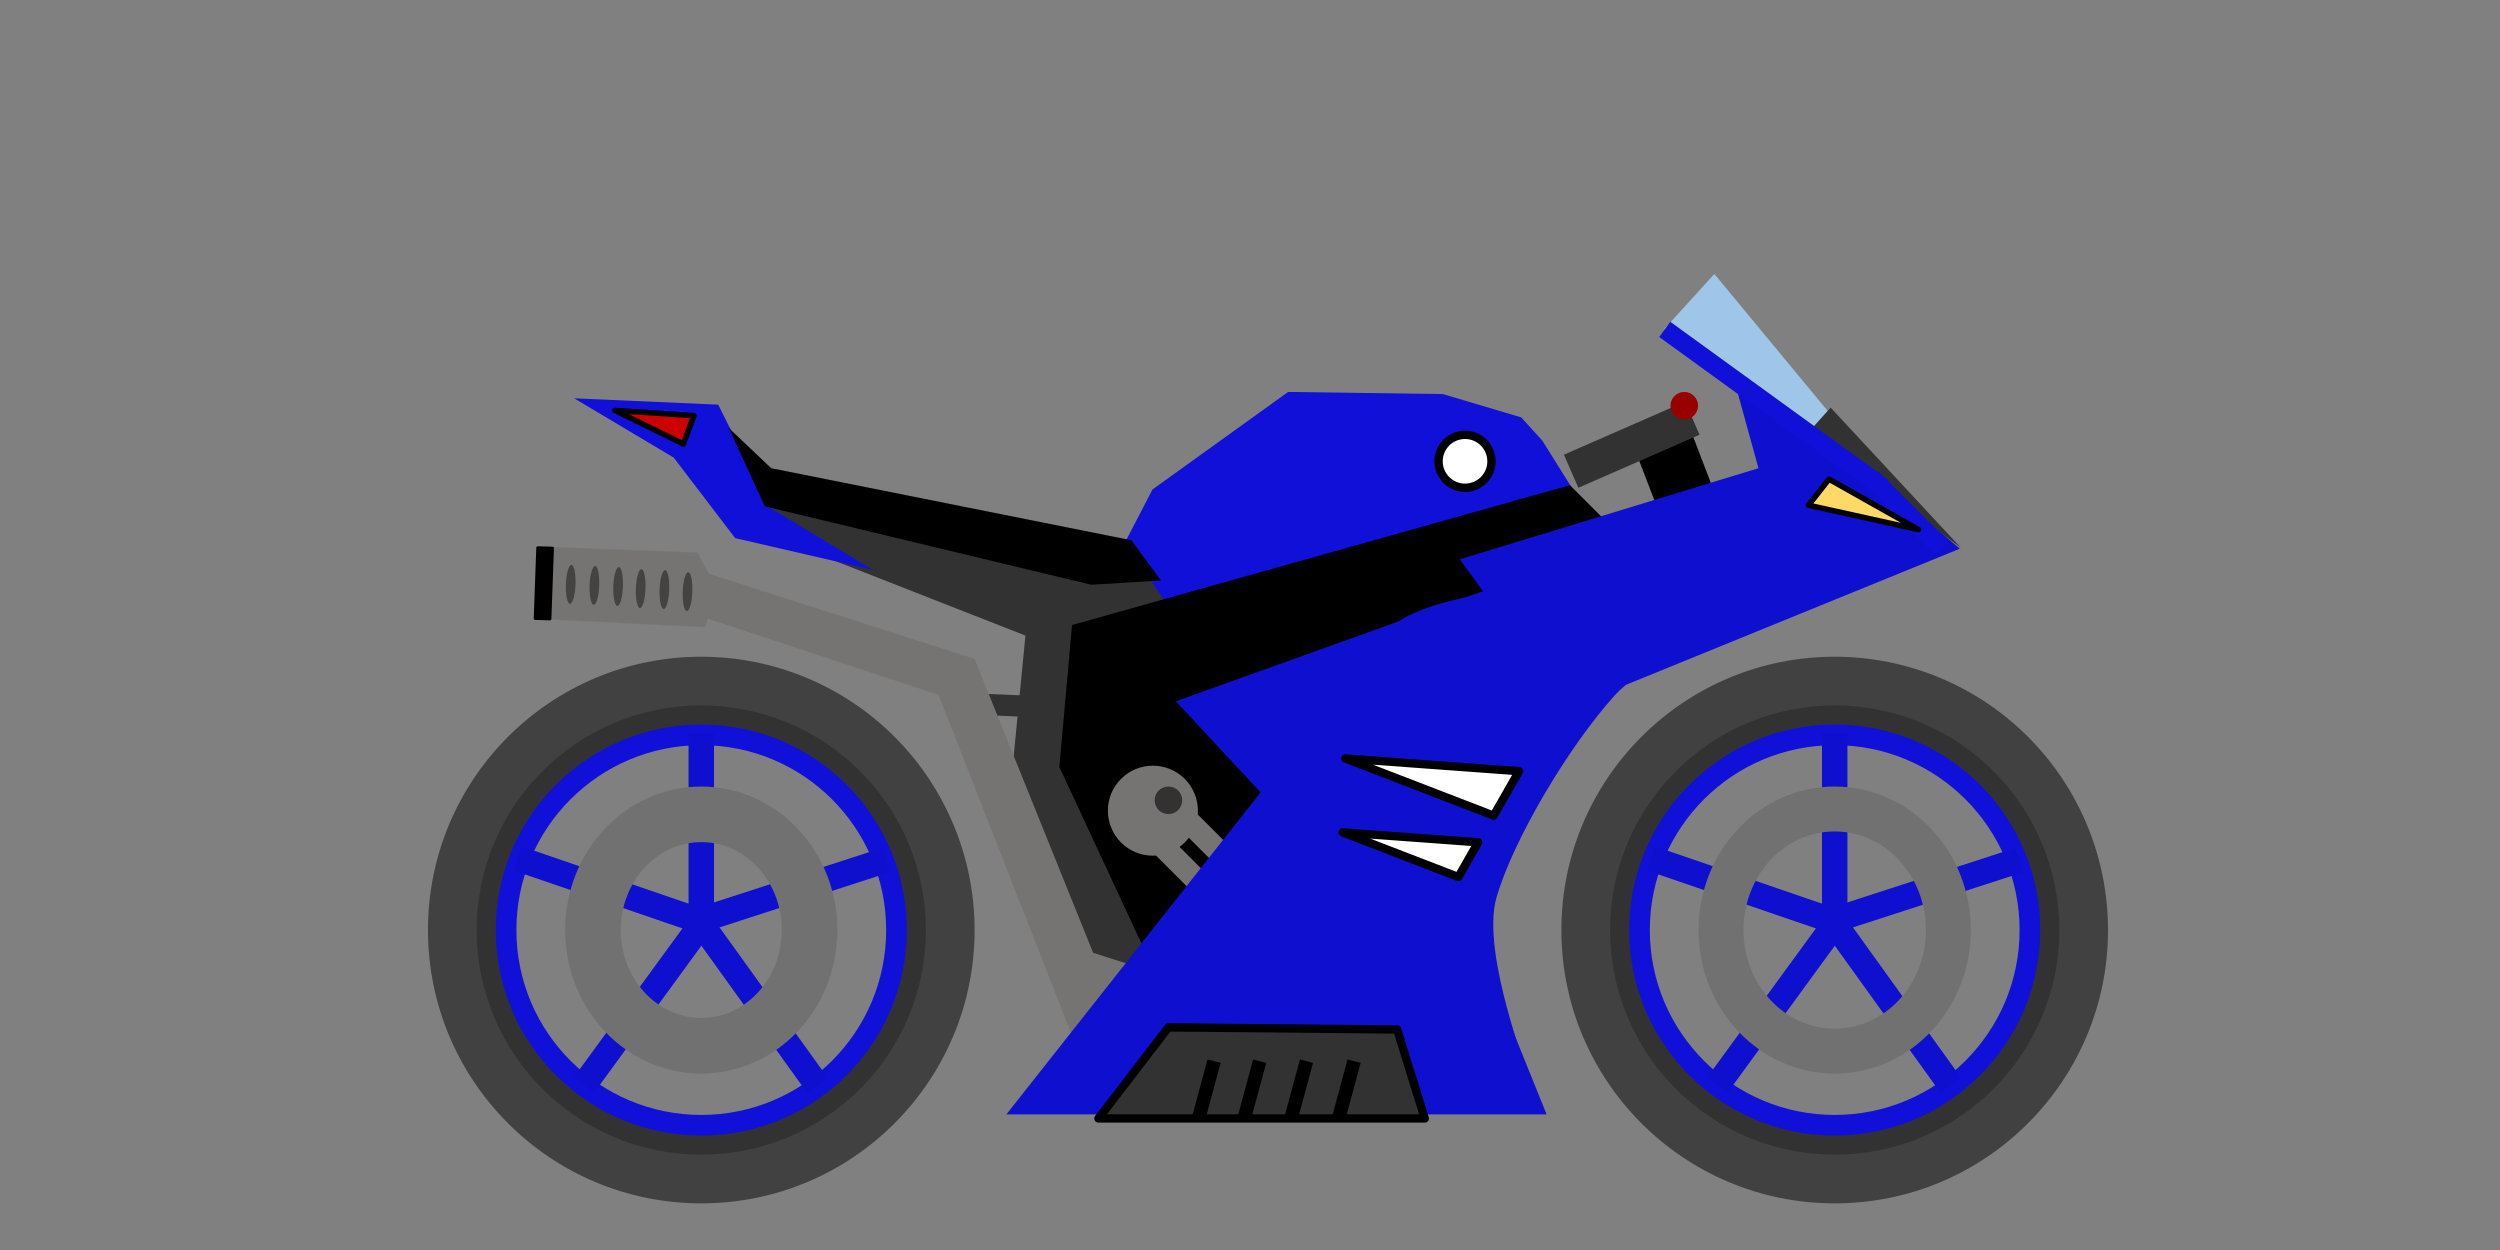 <svg version="1.1" viewBox="0.0 0.0 900.0 450.0" fill="none" stroke="none" stroke-linecap="square" stroke-miterlimit="10" xmlns:xlink="http://www.w3.org/1999/xlink" xmlns="http://www.w3.org/2000/svg"><rect x="0.0" y="0.0" width="900.0" height="450.0" fill="#808080" stroke="none"/><clipPath id="p.0"><path d="m0 0l900.0 0l0 450.0l-900.0 0l0 -450.0z" clip-rule="nonzero"/></clipPath><g clip-path="url(#p.0)"><path fill="#000000" fill-opacity="0.0" d="m0 0l900.0 0l0 450.0l-900.0 0z" fill-rule="evenodd"/><path fill="#323232" d="m351.199 249.635l29.354 1.26l-0.346 7.654l-29.354 -1.26z" fill-rule="evenodd"/><path fill="#000000" d="m608.294 153.995l20.567 53.638l-19.811 7.622l-20.567 -53.638z" fill-rule="evenodd"/><path fill="#767373" d="m440.189 352.814l-4.493 -8.443l-52.955 -11.756l-2.639 17.453l55.087 12.645l2.455 -4.721z" fill-rule="evenodd"/><path fill="#323232" d="m291.357 198.304l77.795 30.509l-5.339 54.916l32.034 93.05l46.525 -97.627l-17.543 -86.186l-25.168 10.677l-132.711 -29.745z" fill-rule="evenodd"/><path fill="#1010d9" d="m566.696 176.95l-11.441 -18.307l-7.627 -8.388l-28.221 -8.391l-55.677 -0.761l-48.814 35.084l-9.916 19.068l17.543 25.932z" fill-rule="evenodd"/><path fill="#000000" d="m583.475 192.966l-18.304 -18.304l-179.239 50.339l-4.575 51.102l35.845 77.034z" fill-rule="evenodd"/><path fill="#414141" d="m154.066 334.816l0 0c0 -54.341 44.052 -98.394 98.394 -98.394l0 0c26.096 0 51.122 10.366 69.575 28.819c18.452 18.452 28.819 43.479 28.819 69.575l0 0c0 54.341 -44.052 98.394 -98.394 98.394l0 0c-54.341 0 -98.394 -44.052 -98.394 -98.394zm28.215 0l0 0c0 38.758 31.42 70.178 70.178 70.178c38.758 0 70.178 -31.42 70.178 -70.178l0 0c0 -38.758 -31.42 -70.178 -70.178 -70.178l0 0c-38.758 0 -70.178 31.42 -70.178 70.178z" fill-rule="evenodd"/><path fill="#1010d9" d="m176.192 334.816l0 0c0 -42.122 34.146 -76.268 76.268 -76.268l0 0c20.227 0 39.626 8.035 53.929 22.338c14.303 14.303 22.338 33.702 22.338 53.929l0 0c0 42.121 -34.146 76.268 -76.268 76.268l0 0c-42.122 0 -76.268 -34.146 -76.268 -76.268zm9.709 0l0 0c0 36.759 29.799 66.559 66.559 66.559c36.759 0 66.559 -29.799 66.559 -66.559l0 0c0 -36.759 -29.799 -66.559 -66.559 -66.559l0 0c-36.759 0 -66.559 29.799 -66.559 66.559z" fill-rule="evenodd"/><path fill="#323232" d="m171.593 334.816l0 0c0 -44.661 36.205 -80.866 80.866 -80.866l0 0c21.447 0 42.016 8.52 57.181 23.685c15.165 15.165 23.685 35.734 23.685 57.181l0 0c0 44.661 -36.205 80.866 -80.866 80.866l0 0c-44.661 0 -80.866 -36.205 -80.866 -80.866zm6.882 0l0 0c0 40.86 33.124 73.984 73.984 73.984c40.86 0 73.984 -33.124 73.984 -73.984l0 0c0 -40.86 -33.124 -73.984 -73.984 -73.984l0 0c-40.86 0 -73.984 33.124 -73.984 73.984z" fill-rule="evenodd"/><path fill="#0f0fcf" d="m247.877 263.887l9.165 0l0 73.228l-9.165 0z" fill-rule="evenodd"/><path fill="#0f0fcf" d="m317.514 305.258l2.835 8.724l-69.638 22.583l-2.835 -8.724z" fill-rule="evenodd"/><path fill="#0f0fcf" d="m298.049 388.14l-7.433 5.354l-42.74 -59.465l7.433 -5.354z" fill-rule="evenodd"/><path fill="#0f0fcf" d="m213.893 393.366l-7.402 -5.417l43.15 -59.15l7.402 5.417z" fill-rule="evenodd"/><path fill="#0f0fcf" d="m184.82 313.366l2.961 -8.661l69.26 23.748l-2.961 8.661z" fill-rule="evenodd"/><path fill="#717171" d="m203.451 334.816l0 0c0 -28.536 21.942 -51.669 49.008 -51.669l0 0c12.998 0 25.463 5.444 34.654 15.134c9.191 9.69 14.354 22.832 14.354 36.536l0 0c0 28.536 -21.942 51.669 -49.008 51.669l0 0c-27.066 0 -49.008 -23.133 -49.008 -51.669zm20.024 0l0 0c0 17.477 12.977 31.646 28.984 31.646c16.008 0 28.984 -14.168 28.984 -31.646c0 -17.477 -12.977 -31.646 -28.984 -31.646l0 0c-16.008 0 -28.984 14.168 -28.984 31.646z" fill-rule="evenodd"/><path fill="#414141" d="m562.1 334.816l0 0c0 -54.341 44.052 -98.394 98.394 -98.394l0 0c26.096 0 51.122 10.366 69.575 28.819c18.452 18.452 28.819 43.479 28.819 69.575l0 0c0 54.341 -44.052 98.394 -98.394 98.394l0 0c-54.341 0 -98.394 -44.052 -98.394 -98.394zm28.215 0l0 0c0 38.758 31.42 70.178 70.178 70.178c38.758 0 70.178 -31.42 70.178 -70.178l0 0c0 -38.758 -31.42 -70.178 -70.178 -70.178l0 0c-38.758 0 -70.178 31.42 -70.178 70.178z" fill-rule="evenodd"/><path fill="#1010d9" d="m584.226 334.816l0 0c0 -42.122 34.146 -76.268 76.268 -76.268l0 0c20.227 0 39.626 8.035 53.929 22.338c14.303 14.303 22.338 33.702 22.338 53.929l0 0c0 42.121 -34.146 76.268 -76.268 76.268l0 0c-42.121 0 -76.268 -34.146 -76.268 -76.268zm9.709 0l0 0c0 36.759 29.799 66.559 66.559 66.559c36.759 0 66.559 -29.799 66.559 -66.559l0 0c0 -36.759 -29.799 -66.559 -66.559 -66.559l0 0c-36.759 0 -66.559 29.799 -66.559 66.559z" fill-rule="evenodd"/><path fill="#323232" d="m579.627 334.816l0 0c0 -44.661 36.205 -80.866 80.866 -80.866l0 0c21.447 0 42.016 8.52 57.181 23.685c15.165 15.165 23.685 35.734 23.685 57.181l0 0c0 44.661 -36.205 80.866 -80.866 80.866l0 0c-44.661 0 -80.866 -36.205 -80.866 -80.866zm6.882 0l0 0c0 40.86 33.124 73.984 73.984 73.984c40.861 0 73.984 -33.124 73.984 -73.984l0 0c0 -40.86 -33.124 -73.984 -73.984 -73.984l0 0c-40.86 0 -73.984 33.124 -73.984 73.984z" fill-rule="evenodd"/><path fill="#0f0fcf" d="m655.911 263.887l9.165 0l0 73.228l-9.165 0z" fill-rule="evenodd"/><path fill="#0f0fcf" d="m725.548 305.258l2.835 8.724l-69.638 22.583l-2.835 -8.724z" fill-rule="evenodd"/><path fill="#0f0fcf" d="m706.083 388.14l-7.433 5.354l-42.74 -59.465l7.433 -5.354z" fill-rule="evenodd"/><path fill="#0f0fcf" d="m621.928 393.366l-7.402 -5.417l43.15 -59.15l7.402 5.417z" fill-rule="evenodd"/><path fill="#0f0fcf" d="m592.854 313.366l2.961 -8.661l69.26 23.748l-2.961 8.661z" fill-rule="evenodd"/><path fill="#717171" d="m611.486 334.816l0 0c0 -28.536 21.942 -51.669 49.008 -51.669l0 0c12.998 0 25.463 5.444 34.654 15.134c9.191 9.69 14.354 22.832 14.354 36.536l0 0c0 28.536 -21.942 51.669 -49.008 51.669l0 0c-27.066 0 -49.008 -23.133 -49.008 -51.669zm16.175 0l0 0c0 19.603 14.7 35.495 32.833 35.495c18.133 0 32.833 -15.892 32.833 -35.495c0 -19.603 -14.7 -35.495 -32.833 -35.495l0 0c-18.133 0 -32.833 15.892 -32.833 35.495z" fill-rule="evenodd"/><path fill="#0f0fcf" d="m638.372 212.916c14.183 3.267 -40.473 19.066 -57.081 37.441c-16.608 18.375 -36.59 52.005 -42.568 72.807c-5.977 20.802 13.791 67.408 6.703 52.006c-7.088 -15.402 -64.723 -117.374 -49.232 -144.416c15.491 -27.042 127.994 -21.105 142.177 -17.838z" fill-rule="evenodd"/><path fill="#1010d9" d="m262.373 153.304l-3.814 -7.627l-51.864 -2.286l35.848 21.354l22.118 28.984l49.575 11.441l-36.609 -22.121z" fill-rule="evenodd"/><path fill="#000000" d="m262.373 154.068l15.255 14.491l129.661 25.932l10.677 14.493l-25.168 1.525l-117.459 -28.22z" fill-rule="evenodd"/><path fill="#767373" d="m388.984 380.593l-51.102 -130.423l-87.711 -28.984l3.05 -15.255l97.627 31.27l54.152 134.239z" fill-rule="evenodd"/><path fill="#767373" d="m257.044 209.963l-5.944 -11.02l-53.491 -2.066l0.741 26.17l55.723 2.754l1.485 -7.574z" fill-rule="evenodd"/><path fill="#767373" d="m443.038 363.945l-4.344 -6.459l-51.648 -16.556l8.081 26.659l42.982 2.265l2.42 -2.806z" fill-rule="evenodd"/><path fill="#767373" d="m410.33 290.585l51.78 51.78l-5.795 5.795l-51.78 -51.78z" fill-rule="evenodd"/><path fill="#767373" d="m424.72 286.753l51.78 51.78l-5.795 5.795l-51.78 -51.78z" fill-rule="evenodd"/><path fill="#0f0fcf" d="m705.509 197.543l-198.307 80.848l49.577 122.795l-194.491 0l91.525 -115.932l-30.509 -32.798l110.593 -39.659l-8.388 -11.441l107.541 -32.798l-12.202 -44.236z" fill-rule="evenodd"/><path fill="#323232" d="m413.374 288.108l0 0c0 -2.74 2.221 -4.961 4.961 -4.961l0 0c1.316 0 2.577 0.523 3.508 1.453c0.93 0.93 1.453 2.192 1.453 3.508l0 0c0 2.74 -2.221 4.961 -4.961 4.961l0 0c-2.74 0 -4.961 -2.221 -4.961 -4.961z" fill-rule="evenodd"/><path fill="#767373" d="m398.836 291.85l0 0c0 -8.95 7.255 -16.205 16.205 -16.205l0 0c4.298 0 8.419 1.707 11.458 4.746c3.039 3.039 4.746 7.161 4.746 11.458l0 0c0 8.95 -7.255 16.205 -16.205 16.205l0 0c-8.95 0 -16.205 -7.255 -16.205 -16.205z" fill-rule="evenodd"/><path fill="#323232" d="m415.672 288.108l0 0c0 -2.74 2.221 -4.961 4.961 -4.961l0 0c1.316 0 2.577 0.523 3.508 1.453c0.93 0.93 1.453 2.192 1.453 3.508l0 0c0 2.74 -2.221 4.961 -4.961 4.961l0 0c-2.74 0 -4.961 -2.221 -4.961 -4.961z" fill-rule="evenodd"/><path fill="#323232" d="m563.01 163.69l43.622 -19.087l5.197 11.906l-43.622 19.087z" fill-rule="evenodd"/><path fill="#980000" d="m601.374 146.063l0 0c0 -2.74 2.221 -4.961 4.961 -4.961l0 0c1.316 0 2.577 0.523 3.508 1.453c0.93 0.93 1.453 2.192 1.453 3.508l0 0c0 2.74 -2.221 4.961 -4.961 4.961l0 0c-2.74 0 -4.961 -2.221 -4.961 -4.961z" fill-rule="evenodd"/><path fill="#9fc5e8" d="m617.168 98.627l60.394 72.976l-78.441 -53.134z" fill-rule="evenodd"/><path fill="#323232" d="m659.026 146.738l46.866 50.425l-55.244 -41.102z" fill-rule="evenodd"/><path fill="#1010d9" d="m597.328 121.32l3.969 -5.48l78.614 56.976l-3.969 5.48z" fill-rule="evenodd"/><path fill="#1010d9" d="m671.291 174.341l4.787 -4.787l25.354 25.354l-4.787 4.787z" fill-rule="evenodd"/><path fill="#ffffff" d="m517.882 166.068l0 0c0 -5.262 4.266 -9.528 9.528 -9.528l0 0c2.527 0 4.95 1.004 6.737 2.791c1.787 1.787 2.791 4.21 2.791 6.737l0 0c0 5.262 -4.266 9.528 -9.528 9.528l0 0c-5.262 0 -9.528 -4.266 -9.528 -9.528z" fill-rule="evenodd"/><path stroke="#000000" stroke-width="3.0" stroke-linejoin="round" stroke-linecap="butt" d="m517.882 166.068l0 0c0 -5.262 4.266 -9.528 9.528 -9.528l0 0c2.527 0 4.95 1.004 6.737 2.791c1.787 1.787 2.791 4.21 2.791 6.737l0 0c0 5.262 -4.266 9.528 -9.528 9.528l0 0c-5.262 0 -9.528 -4.266 -9.528 -9.528z" fill-rule="evenodd"/><path fill="#ffffff" d="m546.864 277.627l-9.152 16.016l-53.388 -20.593z" fill-rule="evenodd"/><path stroke="#000000" stroke-width="3.0" stroke-linejoin="round" stroke-linecap="butt" d="m546.864 277.627l-9.152 16.016l-53.388 -20.593z" fill-rule="evenodd"/><path fill="#323232" d="m512.905 402.648l-9.916 -32.034l-82.373 -0.761l-25.168 32.795z" fill-rule="evenodd"/><path stroke="#000000" stroke-width="3.0" stroke-linejoin="round" stroke-linecap="butt" d="m512.905 402.648l-9.916 -32.034l-82.373 -0.761l-25.168 32.795z" fill-rule="evenodd"/><path fill="#ffd966" d="m651.076 181.883l7.352 -9.394l32.24 18.164z" fill-rule="evenodd"/><path stroke="#000000" stroke-width="2.0" stroke-linejoin="round" stroke-linecap="butt" d="m651.076 181.883l7.352 -9.394l32.24 18.164z" fill-rule="evenodd"/><path fill="#cc0000" d="m249.809 149.617l-3.783 10.22l-24.632 -12.079z" fill-rule="evenodd"/><path stroke="#000000" stroke-width="2.0" stroke-linejoin="round" stroke-linecap="butt" d="m249.809 149.617l-3.783 10.22l-24.632 -12.079z" fill-rule="evenodd"/><path fill="#000000" d="m489.84 382.636l-4.724 -1.228l-5.606 20.724l4.724 1.228z" fill-rule="evenodd"/><path fill="#000000" d="m472.705 382.636l-4.724 -1.228l-5.606 20.724l4.724 1.228z" fill-rule="evenodd"/><path fill="#000000" d="m455.85 382.636l-4.724 -1.228l-5.606 20.724l4.724 1.228z" fill-rule="evenodd"/><path fill="#000000" d="m439.429 382.636l-4.724 -1.228l-5.606 20.724l4.724 1.228z" fill-rule="evenodd"/><path fill="#ffffff" d="m532.146 303.229l-7.144 12.502l-41.675 -16.075z" fill-rule="evenodd"/><path stroke="#000000" stroke-width="3.0" stroke-linejoin="round" stroke-linecap="butt" d="m532.146 303.229l-7.144 12.502l-41.675 -16.075z" fill-rule="evenodd"/><path fill="#000000" d="m193.56 197.157l5.354 0.157l-0.913 25.512l-5.354 -0.157z" fill-rule="evenodd"/><path stroke="#000000" stroke-width="1.0" stroke-linejoin="round" stroke-linecap="butt" d="m193.56 197.157l5.354 0.157l-0.913 25.512l-5.354 -0.157z" fill-rule="evenodd"/><path fill="#434343" d="m203.72 210.29l0 0c0.148 -3.862 1.043 -6.957 2.0 -6.913l0 0c0.459 0.021 0.872 0.778 1.146 2.104c0.275 1.326 0.389 3.113 0.318 4.967l0 0c-0.148 3.862 -1.043 6.957 -2.0 6.913l0 0c-0.459 -0.021 -0.872 -0.778 -1.146 -2.104c-0.275 -1.326 -0.389 -3.113 -0.318 -4.967z" fill-rule="evenodd"/><path fill="#434343" d="m212.258 210.669l0 0c0.148 -3.862 1.043 -6.957 2.0 -6.913l0 0c0.459 0.021 0.872 0.778 1.146 2.104c0.275 1.326 0.389 3.113 0.318 4.967l0 0c-0.148 3.862 -1.043 6.957 -2.0 6.913l0 0c-0.459 -0.021 -0.872 -0.778 -1.146 -2.104c-0.275 -1.326 -0.389 -3.113 -0.318 -4.967z" fill-rule="evenodd"/><path fill="#434343" d="m220.796 211.049l0 0c0.148 -3.862 1.043 -6.957 2.0 -6.913l0 0c0.459 0.021 0.872 0.778 1.146 2.104c0.275 1.326 0.389 3.113 0.318 4.967l0 0c-0.148 3.862 -1.043 6.957 -2.0 6.913l0 0c-0.459 -0.021 -0.872 -0.778 -1.146 -2.104c-0.275 -1.326 -0.389 -3.113 -0.318 -4.967z" fill-rule="evenodd"/><path fill="#434343" d="m228.912 211.807l0 0c0.148 -3.862 1.043 -6.957 2.0 -6.913l0 0c0.459 0.021 0.872 0.778 1.146 2.104c0.275 1.326 0.389 3.113 0.318 4.967l0 0c-0.148 3.862 -1.043 6.957 -2.0 6.913l0 0c-0.459 -0.021 -0.872 -0.778 -1.146 -2.104c-0.275 -1.326 -0.389 -3.113 -0.318 -4.967z" fill-rule="evenodd"/><path fill="#434343" d="m237.45 212.165l0 0c0.148 -3.862 1.043 -6.957 2.0 -6.913l0 0c0.459 0.021 0.872 0.778 1.146 2.104c0.275 1.326 0.389 3.113 0.318 4.967l0 0c-0.148 3.862 -1.043 6.957 -2.0 6.913l0 0c-0.459 -0.021 -0.872 -0.778 -1.146 -2.104c-0.275 -1.326 -0.389 -3.113 -0.318 -4.967z" fill-rule="evenodd"/><path fill="#434343" d="m245.777 212.923l0 0c0.148 -3.862 1.043 -6.957 2.0 -6.913l0 0c0.459 0.021 0.872 0.778 1.146 2.104c0.275 1.326 0.389 3.113 0.318 4.967l0 0c-0.148 3.862 -1.043 6.957 -2.0 6.913l0 0c-0.459 -0.021 -0.872 -0.778 -1.146 -2.104c-0.275 -1.326 -0.389 -3.113 -0.318 -4.967z" fill-rule="evenodd"/></g></svg>